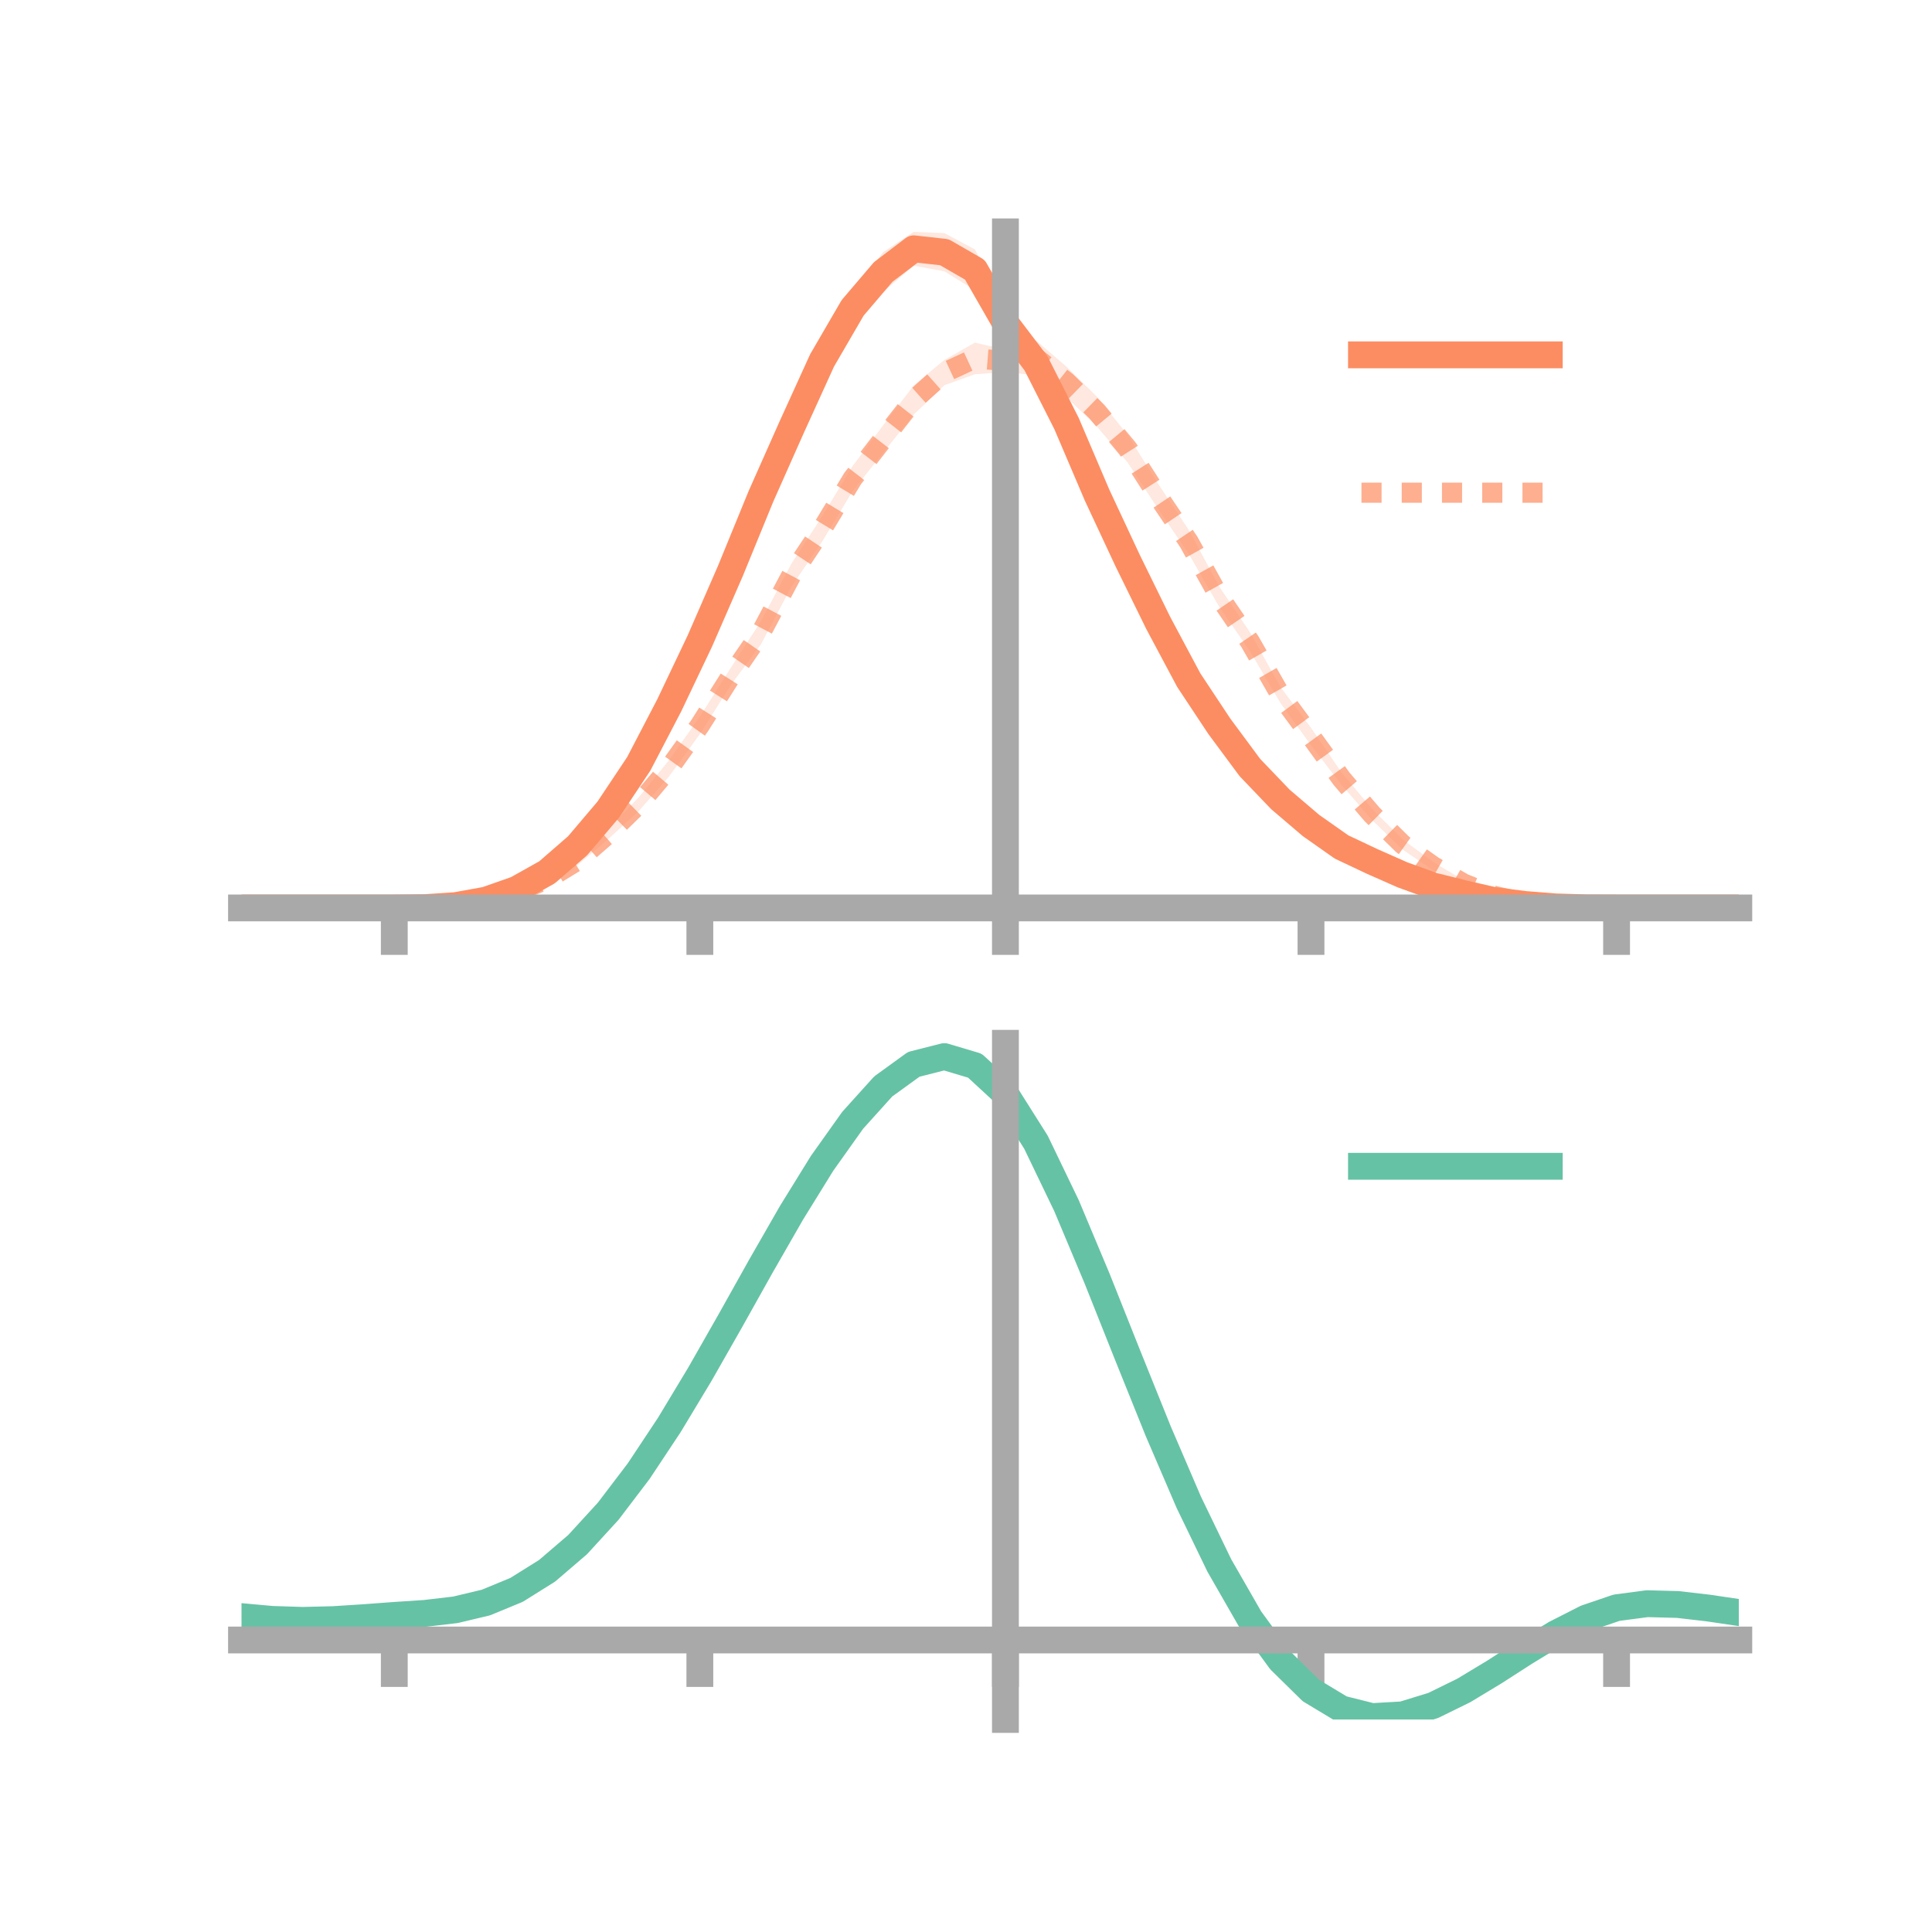 <?xml version="1.0" encoding="utf-8" standalone="no"?>
<!DOCTYPE svg PUBLIC "-//W3C//DTD SVG 1.1//EN"
  "http://www.w3.org/Graphics/SVG/1.1/DTD/svg11.dtd">
<!-- Created with matplotlib (https://matplotlib.org/) -->
<svg height="144pt" version="1.1" viewBox="0 0 144 144" width="144pt" xmlns="http://www.w3.org/2000/svg" xmlns:xlink="http://www.w3.org/1999/xlink">
 <defs>
  <style type="text/css">*{stroke-linecap:butt;stroke-linejoin:round;}</style>
 </defs>
 <g id="figure_1">
  <g id="patch_1">
   <path d="M 0 144 
L 144 144 
L 144 0 
L 0 0 
z
" style="fill:none;"/>
  </g>
  <g id="axes_1">
   <g id="patch_2">
    <path d="M 18 67.68 
L 129.6 67.68 
L 129.6 17.28 
L 18 17.28 
z
" style="fill:none;"/>
   </g>
   <g id="PolyCollection_1">
    <path clip-path="url(#p988c1275d1)" d="M 18 67.672 
L 18 67.672 
L 20.278 67.672 
L 22.555 67.672 
L 24.833 67.672 
L 27.11 67.672 
L 29.388 67.672 
L 31.665 67.63 
L 33.943 67.445 
L 36.22 66.995 
L 38.498 66.116 
L 40.776 64.765 
L 43.053 62.656 
L 45.331 59.892 
L 47.608 56.331 
L 49.886 51.877 
L 52.163 46.966 
L 54.441 41.421 
L 56.718 35.91 
L 58.996 30.657 
L 61.273 25.686 
L 63.551 21.725 
L 65.829 18.787 
L 68.106 17.28 
L 70.384 17.374 
L 72.661 18.588 
L 74.939 22.887 
L 77.216 25.659 
L 79.494 30.177 
L 81.771 35.643 
L 84.049 40.661 
L 86.327 45.461 
L 88.604 49.744 
L 90.882 53.398 
L 93.159 56.425 
L 95.437 58.923 
L 97.714 60.952 
L 99.992 62.617 
L 102.269 63.775 
L 104.547 64.84 
L 106.824 65.799 
L 109.102 66.392 
L 111.38 66.998 
L 113.657 67.336 
L 115.935 67.543 
L 118.212 67.647 
L 120.49 67.672 
L 122.767 67.672 
L 125.045 67.672 
L 127.322 67.672 
L 129.6 67.672 
L 129.6 67.672 
L 129.6 67.672 
L 127.322 67.672 
L 125.045 67.672 
L 122.767 67.672 
L 120.49 67.673 
L 118.212 67.68 
L 115.935 67.647 
L 113.657 67.491 
L 111.38 67.256 
L 109.102 66.817 
L 106.824 66.272 
L 104.547 65.583 
L 102.269 64.635 
L 99.992 63.642 
L 97.714 62.102 
L 95.437 60.249 
L 93.159 57.99 
L 90.882 54.867 
L 88.604 51.646 
L 86.327 47.397 
L 84.049 42.907 
L 81.771 38.17 
L 79.494 32.962 
L 77.216 28.485 
L 74.939 25.267 
L 72.661 21.631 
L 70.384 20.222 
L 68.106 19.808 
L 65.829 21.758 
L 63.551 24.166 
L 61.273 28.04 
L 58.996 33.073 
L 56.718 38.071 
L 54.441 43.682 
L 52.163 48.586 
L 49.886 53.249 
L 47.608 57.541 
L 45.331 60.809 
L 43.053 63.413 
L 40.776 65.265 
L 38.498 66.468 
L 36.22 67.187 
L 33.943 67.561 
L 31.665 67.671 
L 29.388 67.673 
L 27.11 67.672 
L 24.833 67.672 
L 22.555 67.672 
L 20.278 67.672 
L 18 67.672 
z
" style="fill:#fc8d62;fill-opacity:0.2;"/>
   </g>
   <g id="PolyCollection_2">
    <path clip-path="url(#p988c1275d1)" d="M 18 67.672 
L 18 67.672 
L 20.278 67.672 
L 22.555 67.672 
L 24.833 67.672 
L 27.11 67.672 
L 29.388 67.672 
L 31.665 67.626 
L 33.943 67.449 
L 36.22 67.071 
L 38.498 66.308 
L 40.776 65.281 
L 43.053 63.798 
L 45.331 61.778 
L 47.608 59.428 
L 49.886 56.637 
L 52.163 53.414 
L 54.441 49.822 
L 56.718 46.301 
L 58.996 41.999 
L 61.273 38.49 
L 63.551 34.734 
L 65.829 31.696 
L 68.106 28.723 
L 70.384 26.83 
L 72.661 25.538 
L 74.939 26.065 
L 77.216 25.374 
L 79.494 27.335 
L 81.771 29.581 
L 84.049 32.414 
L 86.327 36.068 
L 88.604 39.503 
L 90.882 43.733 
L 93.159 47.118 
L 95.437 51.203 
L 97.714 54.246 
L 99.992 57.581 
L 102.269 60.29 
L 104.547 62.563 
L 106.824 64.253 
L 109.102 65.616 
L 111.38 66.625 
L 113.657 67.178 
L 115.935 67.516 
L 118.212 67.636 
L 120.49 67.672 
L 122.767 67.672 
L 125.045 67.672 
L 127.322 67.672 
L 129.6 67.672 
L 129.6 67.672 
L 129.6 67.672 
L 127.322 67.672 
L 125.045 67.672 
L 122.767 67.672 
L 120.49 67.672 
L 118.212 67.685 
L 115.935 67.634 
L 113.657 67.393 
L 111.38 66.929 
L 109.102 66.1 
L 106.824 64.869 
L 104.547 63.322 
L 102.269 61.122 
L 99.992 58.504 
L 97.714 55.541 
L 95.437 52.399 
L 93.159 48.524 
L 90.882 45.243 
L 88.604 41.282 
L 86.327 37.947 
L 84.049 34.475 
L 81.771 31.811 
L 79.494 29.607 
L 77.216 27.975 
L 74.939 27.734 
L 72.661 27.895 
L 70.384 28.714 
L 68.106 30.896 
L 65.829 33.74 
L 63.551 36.602 
L 61.273 40.374 
L 58.996 43.713 
L 56.718 48.02 
L 54.441 51.102 
L 52.163 54.719 
L 49.886 57.848 
L 47.608 60.454 
L 45.331 62.54 
L 43.053 64.482 
L 40.776 65.798 
L 38.498 66.673 
L 36.22 67.258 
L 33.943 67.562 
L 31.665 67.671 
L 29.388 67.672 
L 27.11 67.672 
L 24.833 67.672 
L 22.555 67.672 
L 20.278 67.672 
L 18 67.672 
z
" style="fill:#fc8d62;fill-opacity:0.2;"/>
   </g>
   <g id="matplotlib.axis_1">
    <g id="xtick_1">
     <g id="line2d_1">
      <defs>
       <path d="M 0 0 
L 0 3.5 
" id="m1af7d79617" style="stroke:#a9a9a9;stroke-width:2;"/>
      </defs>
      <g>
       <use style="fill:#a9a9a9;stroke:#a9a9a9;stroke-width:2;" x="29.388" xlink:href="#m1af7d79617" y="67.672"/>
      </g>
     </g>
    </g>
    <g id="xtick_2">
     <g id="line2d_2">
      <g>
       <use style="fill:#a9a9a9;stroke:#a9a9a9;stroke-width:2;" x="52.163" xlink:href="#m1af7d79617" y="67.672"/>
      </g>
     </g>
    </g>
    <g id="xtick_3">
     <g id="line2d_3">
      <g>
       <use style="fill:#a9a9a9;stroke:#a9a9a9;stroke-width:2;" x="74.939" xlink:href="#m1af7d79617" y="67.672"/>
      </g>
     </g>
    </g>
    <g id="xtick_4">
     <g id="line2d_4">
      <g>
       <use style="fill:#a9a9a9;stroke:#a9a9a9;stroke-width:2;" x="97.714" xlink:href="#m1af7d79617" y="67.672"/>
      </g>
     </g>
    </g>
    <g id="xtick_5">
     <g id="line2d_5">
      <g>
       <use style="fill:#a9a9a9;stroke:#a9a9a9;stroke-width:2;" x="120.49" xlink:href="#m1af7d79617" y="67.672"/>
      </g>
     </g>
    </g>
   </g>
   <g id="matplotlib.axis_2"/>
   <g id="line2d_6">
    <path clip-path="url(#p988c1275d1)" d="M 18 67.672 
L 20.278 67.672 
L 22.555 67.672 
L 24.833 67.672 
L 27.11 67.672 
L 29.388 67.672 
L 31.665 67.651 
L 33.943 67.503 
L 36.22 67.091 
L 38.498 66.292 
L 40.776 65.015 
L 43.053 63.035 
L 45.331 60.35 
L 47.608 56.936 
L 49.886 52.563 
L 52.163 47.776 
L 54.441 42.551 
L 56.718 36.991 
L 58.996 31.865 
L 61.273 26.863 
L 63.551 22.946 
L 65.829 20.272 
L 68.106 18.544 
L 70.384 18.798 
L 72.661 20.109 
L 74.939 24.077 
L 77.216 27.072 
L 79.494 31.57 
L 81.771 36.906 
L 84.049 41.784 
L 86.327 46.429 
L 88.604 50.695 
L 90.882 54.133 
L 93.159 57.207 
L 95.437 59.586 
L 97.714 61.527 
L 99.992 63.13 
L 102.269 64.205 
L 104.547 65.211 
L 106.824 66.035 
L 109.102 66.605 
L 111.38 67.127 
L 113.657 67.414 
L 115.935 67.595 
L 118.212 67.664 
L 120.49 67.672 
L 122.767 67.672 
L 125.045 67.672 
L 127.322 67.672 
L 129.6 67.672 
" style="fill:none;stroke:#fc8d62;stroke-linecap:square;stroke-width:2;"/>
   </g>
   <g id="line2d_7">
    <path clip-path="url(#p988c1275d1)" d="M 18 67.672 
L 20.278 67.672 
L 22.555 67.672 
L 24.833 67.672 
L 27.11 67.672 
L 29.388 67.672 
L 31.665 67.649 
L 33.943 67.506 
L 36.22 67.164 
L 38.498 66.491 
L 40.776 65.539 
L 43.053 64.14 
L 45.331 62.159 
L 47.608 59.941 
L 49.886 57.243 
L 52.163 54.066 
L 54.441 50.462 
L 56.718 47.16 
L 58.996 42.856 
L 61.273 39.432 
L 63.551 35.668 
L 65.829 32.718 
L 68.106 29.809 
L 70.384 27.772 
L 72.661 26.717 
L 74.939 26.9 
L 77.216 26.674 
L 79.494 28.471 
L 81.771 30.696 
L 84.049 33.444 
L 86.327 37.008 
L 88.604 40.392 
L 90.882 44.488 
L 93.159 47.821 
L 95.437 51.801 
L 97.714 54.894 
L 99.992 58.043 
L 102.269 60.706 
L 104.547 62.943 
L 106.824 64.561 
L 109.102 65.858 
L 111.38 66.777 
L 113.657 67.285 
L 115.935 67.575 
L 118.212 67.661 
L 120.49 67.672 
L 122.767 67.672 
L 125.045 67.672 
L 127.322 67.672 
L 129.6 67.672 
" style="fill:none;stroke:#fc8d62;stroke-dasharray:1.5,1.5;stroke-dashoffset:0;stroke-opacity:0.7;stroke-width:1.5;"/>
   </g>
   <g id="patch_3">
    <path d="M 74.939 67.68 
L 74.939 17.28 
" style="fill:none;stroke:#a9a9a9;stroke-linecap:square;stroke-linejoin:miter;stroke-width:2;"/>
   </g>
   <g id="patch_4">
    <path d="M 129.6 67.68 
L 129.6 17.28 
" style="fill:none;"/>
   </g>
   <g id="patch_5">
    <path d="M 18 67.672 
L 129.6 67.672 
" style="fill:none;stroke:#a9a9a9;stroke-linecap:square;stroke-linejoin:miter;stroke-width:2;"/>
   </g>
   <g id="patch_6">
    <path d="M 18 17.28 
L 129.6 17.28 
" style="fill:none;"/>
   </g>
   <g id="legend_1">
    <g id="line2d_8">
     <path d="M 101.475 26.449 
L 115.475 26.449 
" style="fill:none;stroke:#fc8d62;stroke-linecap:square;stroke-width:2;"/>
    </g>
    <g id="line2d_9"/>
    <g id="text_1">
     <!--   -->
     <g transform="translate(121.075 28.899)scale(0.07 -0.07)">
      <defs>
       <path id="DejaVuSans-32"/>
      </defs>
      <use xlink:href="#DejaVuSans-32"/>
     </g>
    </g>
    <g id="line2d_10">
     <path d="M 101.475 36.724 
L 115.475 36.724 
" style="fill:none;stroke:#fc8d62;stroke-dasharray:1.5,1.5;stroke-dashoffset:0;stroke-opacity:0.7;stroke-width:1.5;"/>
    </g>
    <g id="line2d_11"/>
    <g id="text_2">
     <!--   -->
     <g transform="translate(121.075 39.174)scale(0.07 -0.07)">
      <use xlink:href="#DejaVuSans-32"/>
     </g>
    </g>
   </g>
  </g>
  <g id="axes_2">
   <g id="patch_7">
    <path d="M 18 128.16 
L 129.6 128.16 
L 129.6 77.76 
L 18 77.76 
z
" style="fill:none;"/>
   </g>
   <g id="PolyCollection_3">
    <path clip-path="url(#p05353766f6)" d="M 18 120.535 
L 18 120.454 
L 20.278 120.668 
L 22.555 120.741 
L 24.833 120.679 
L 27.11 120.523 
L 29.388 120.346 
L 31.665 120.192 
L 33.943 119.92 
L 36.22 119.371 
L 38.498 118.418 
L 40.776 116.97 
L 43.053 114.977 
L 45.331 112.432 
L 47.608 109.366 
L 49.886 105.845 
L 52.163 101.972 
L 54.441 97.874 
L 56.718 93.707 
L 58.996 89.646 
L 61.273 85.879 
L 63.551 82.606 
L 65.829 80.028 
L 68.106 78.348 
L 70.384 77.76 
L 72.661 78.451 
L 74.939 80.587 
L 77.216 84.248 
L 79.494 89.055 
L 81.771 94.567 
L 84.049 100.378 
L 86.327 106.128 
L 88.604 111.517 
L 90.882 116.311 
L 93.159 120.342 
L 95.437 123.508 
L 97.714 125.772 
L 99.992 127.155 
L 102.269 127.73 
L 104.547 127.607 
L 106.824 126.919 
L 109.102 125.821 
L 111.38 124.471 
L 113.657 123.032 
L 115.935 121.664 
L 118.212 120.52 
L 120.49 119.749 
L 122.767 119.45 
L 125.045 119.514 
L 127.322 119.787 
L 129.6 120.136 
L 129.6 120.242 
L 129.6 120.242 
L 127.322 119.919 
L 125.045 119.664 
L 122.767 119.61 
L 120.49 119.914 
L 118.212 120.695 
L 115.935 121.868 
L 113.657 123.282 
L 111.38 124.774 
L 109.102 126.173 
L 106.824 127.31 
L 104.547 128.022 
L 102.269 128.16 
L 99.992 127.596 
L 97.714 126.237 
L 95.437 124.027 
L 93.159 120.953 
L 90.882 117.053 
L 88.604 112.421 
L 86.327 107.212 
L 84.049 101.651 
L 81.771 96.026 
L 79.494 90.683 
L 77.216 86.023 
L 74.939 82.474 
L 72.661 80.407 
L 70.384 79.742 
L 68.106 80.31 
L 65.829 81.927 
L 63.551 84.401 
L 61.273 87.537 
L 58.996 91.138 
L 56.718 95.015 
L 54.441 98.987 
L 52.163 102.888 
L 49.886 106.574 
L 47.608 109.924 
L 45.331 112.845 
L 43.053 115.275 
L 40.776 117.186 
L 38.498 118.586 
L 36.22 119.515 
L 33.943 120.051 
L 31.665 120.314 
L 29.388 120.459 
L 27.11 120.62 
L 24.833 120.757 
L 22.555 120.805 
L 20.278 120.732 
L 18 120.535 
z
" style="fill:#66c2a5;fill-opacity:0.2;"/>
   </g>
   <g id="matplotlib.axis_3">
    <g id="xtick_6">
     <g id="line2d_12">
      <g>
       <use style="fill:#a9a9a9;stroke:#a9a9a9;stroke-width:2;" x="29.388" xlink:href="#m1af7d79617" y="122.235"/>
      </g>
     </g>
    </g>
    <g id="xtick_7">
     <g id="line2d_13">
      <g>
       <use style="fill:#a9a9a9;stroke:#a9a9a9;stroke-width:2;" x="52.163" xlink:href="#m1af7d79617" y="122.235"/>
      </g>
     </g>
    </g>
    <g id="xtick_8">
     <g id="line2d_14">
      <g>
       <use style="fill:#a9a9a9;stroke:#a9a9a9;stroke-width:2;" x="74.939" xlink:href="#m1af7d79617" y="122.235"/>
      </g>
     </g>
    </g>
    <g id="xtick_9">
     <g id="line2d_15">
      <g>
       <use style="fill:#a9a9a9;stroke:#a9a9a9;stroke-width:2;" x="97.714" xlink:href="#m1af7d79617" y="122.235"/>
      </g>
     </g>
    </g>
    <g id="xtick_10">
     <g id="line2d_16">
      <g>
       <use style="fill:#a9a9a9;stroke:#a9a9a9;stroke-width:2;" x="120.49" xlink:href="#m1af7d79617" y="122.235"/>
      </g>
     </g>
    </g>
   </g>
   <g id="matplotlib.axis_4"/>
   <g id="line2d_17">
    <path clip-path="url(#p05353766f6)" d="M 18 120.494 
L 20.278 120.7 
L 22.555 120.773 
L 24.833 120.718 
L 27.11 120.572 
L 29.388 120.403 
L 31.665 120.253 
L 33.943 119.986 
L 36.22 119.443 
L 38.498 118.502 
L 40.776 117.078 
L 43.053 115.126 
L 45.331 112.639 
L 47.608 109.645 
L 49.886 106.21 
L 52.163 102.43 
L 54.441 98.43 
L 56.718 94.361 
L 58.996 90.392 
L 61.273 86.708 
L 63.551 83.504 
L 65.829 80.978 
L 68.106 79.329 
L 70.384 78.751 
L 72.661 79.429 
L 74.939 81.53 
L 77.216 85.136 
L 79.494 89.869 
L 81.771 95.296 
L 84.049 101.015 
L 86.327 106.67 
L 88.604 111.969 
L 90.882 116.682 
L 93.159 120.648 
L 95.437 123.767 
L 97.714 126.005 
L 99.992 127.376 
L 102.269 127.945 
L 104.547 127.814 
L 106.824 127.115 
L 109.102 125.997 
L 111.38 124.622 
L 113.657 123.157 
L 115.935 121.766 
L 118.212 120.607 
L 120.49 119.831 
L 122.767 119.53 
L 125.045 119.589 
L 127.322 119.853 
L 129.6 120.189 
" style="fill:none;stroke:#66c2a5;stroke-linecap:square;stroke-width:2;"/>
   </g>
   <g id="patch_8">
    <path d="M 74.939 128.16 
L 74.939 77.76 
" style="fill:none;stroke:#a9a9a9;stroke-linecap:square;stroke-linejoin:miter;stroke-width:2;"/>
   </g>
   <g id="patch_9">
    <path d="M 129.6 128.16 
L 129.6 77.76 
" style="fill:none;"/>
   </g>
   <g id="patch_10">
    <path d="M 18 122.235 
L 129.6 122.235 
" style="fill:none;stroke:#a9a9a9;stroke-linecap:square;stroke-linejoin:miter;stroke-width:2;"/>
   </g>
   <g id="patch_11">
    <path d="M 18 77.76 
L 129.6 77.76 
" style="fill:none;"/>
   </g>
   <g id="legend_2">
    <g id="line2d_18">
     <path d="M 101.475 86.929 
L 115.475 86.929 
" style="fill:none;stroke:#66c2a5;stroke-linecap:square;stroke-width:2;"/>
    </g>
    <g id="line2d_19"/>
    <g id="text_3">
     <!--   -->
     <g transform="translate(121.075 89.379)scale(0.07 -0.07)">
      <use xlink:href="#DejaVuSans-32"/>
     </g>
    </g>
   </g>
  </g>
 </g>
 <defs>
  <clipPath id="p988c1275d1">
   <rect height="50.4" width="111.6" x="18" y="17.28"/>
  </clipPath>
  <clipPath id="p05353766f6">
   <rect height="50.4" width="111.6" x="18" y="77.76"/>
  </clipPath>
 </defs>
</svg>
